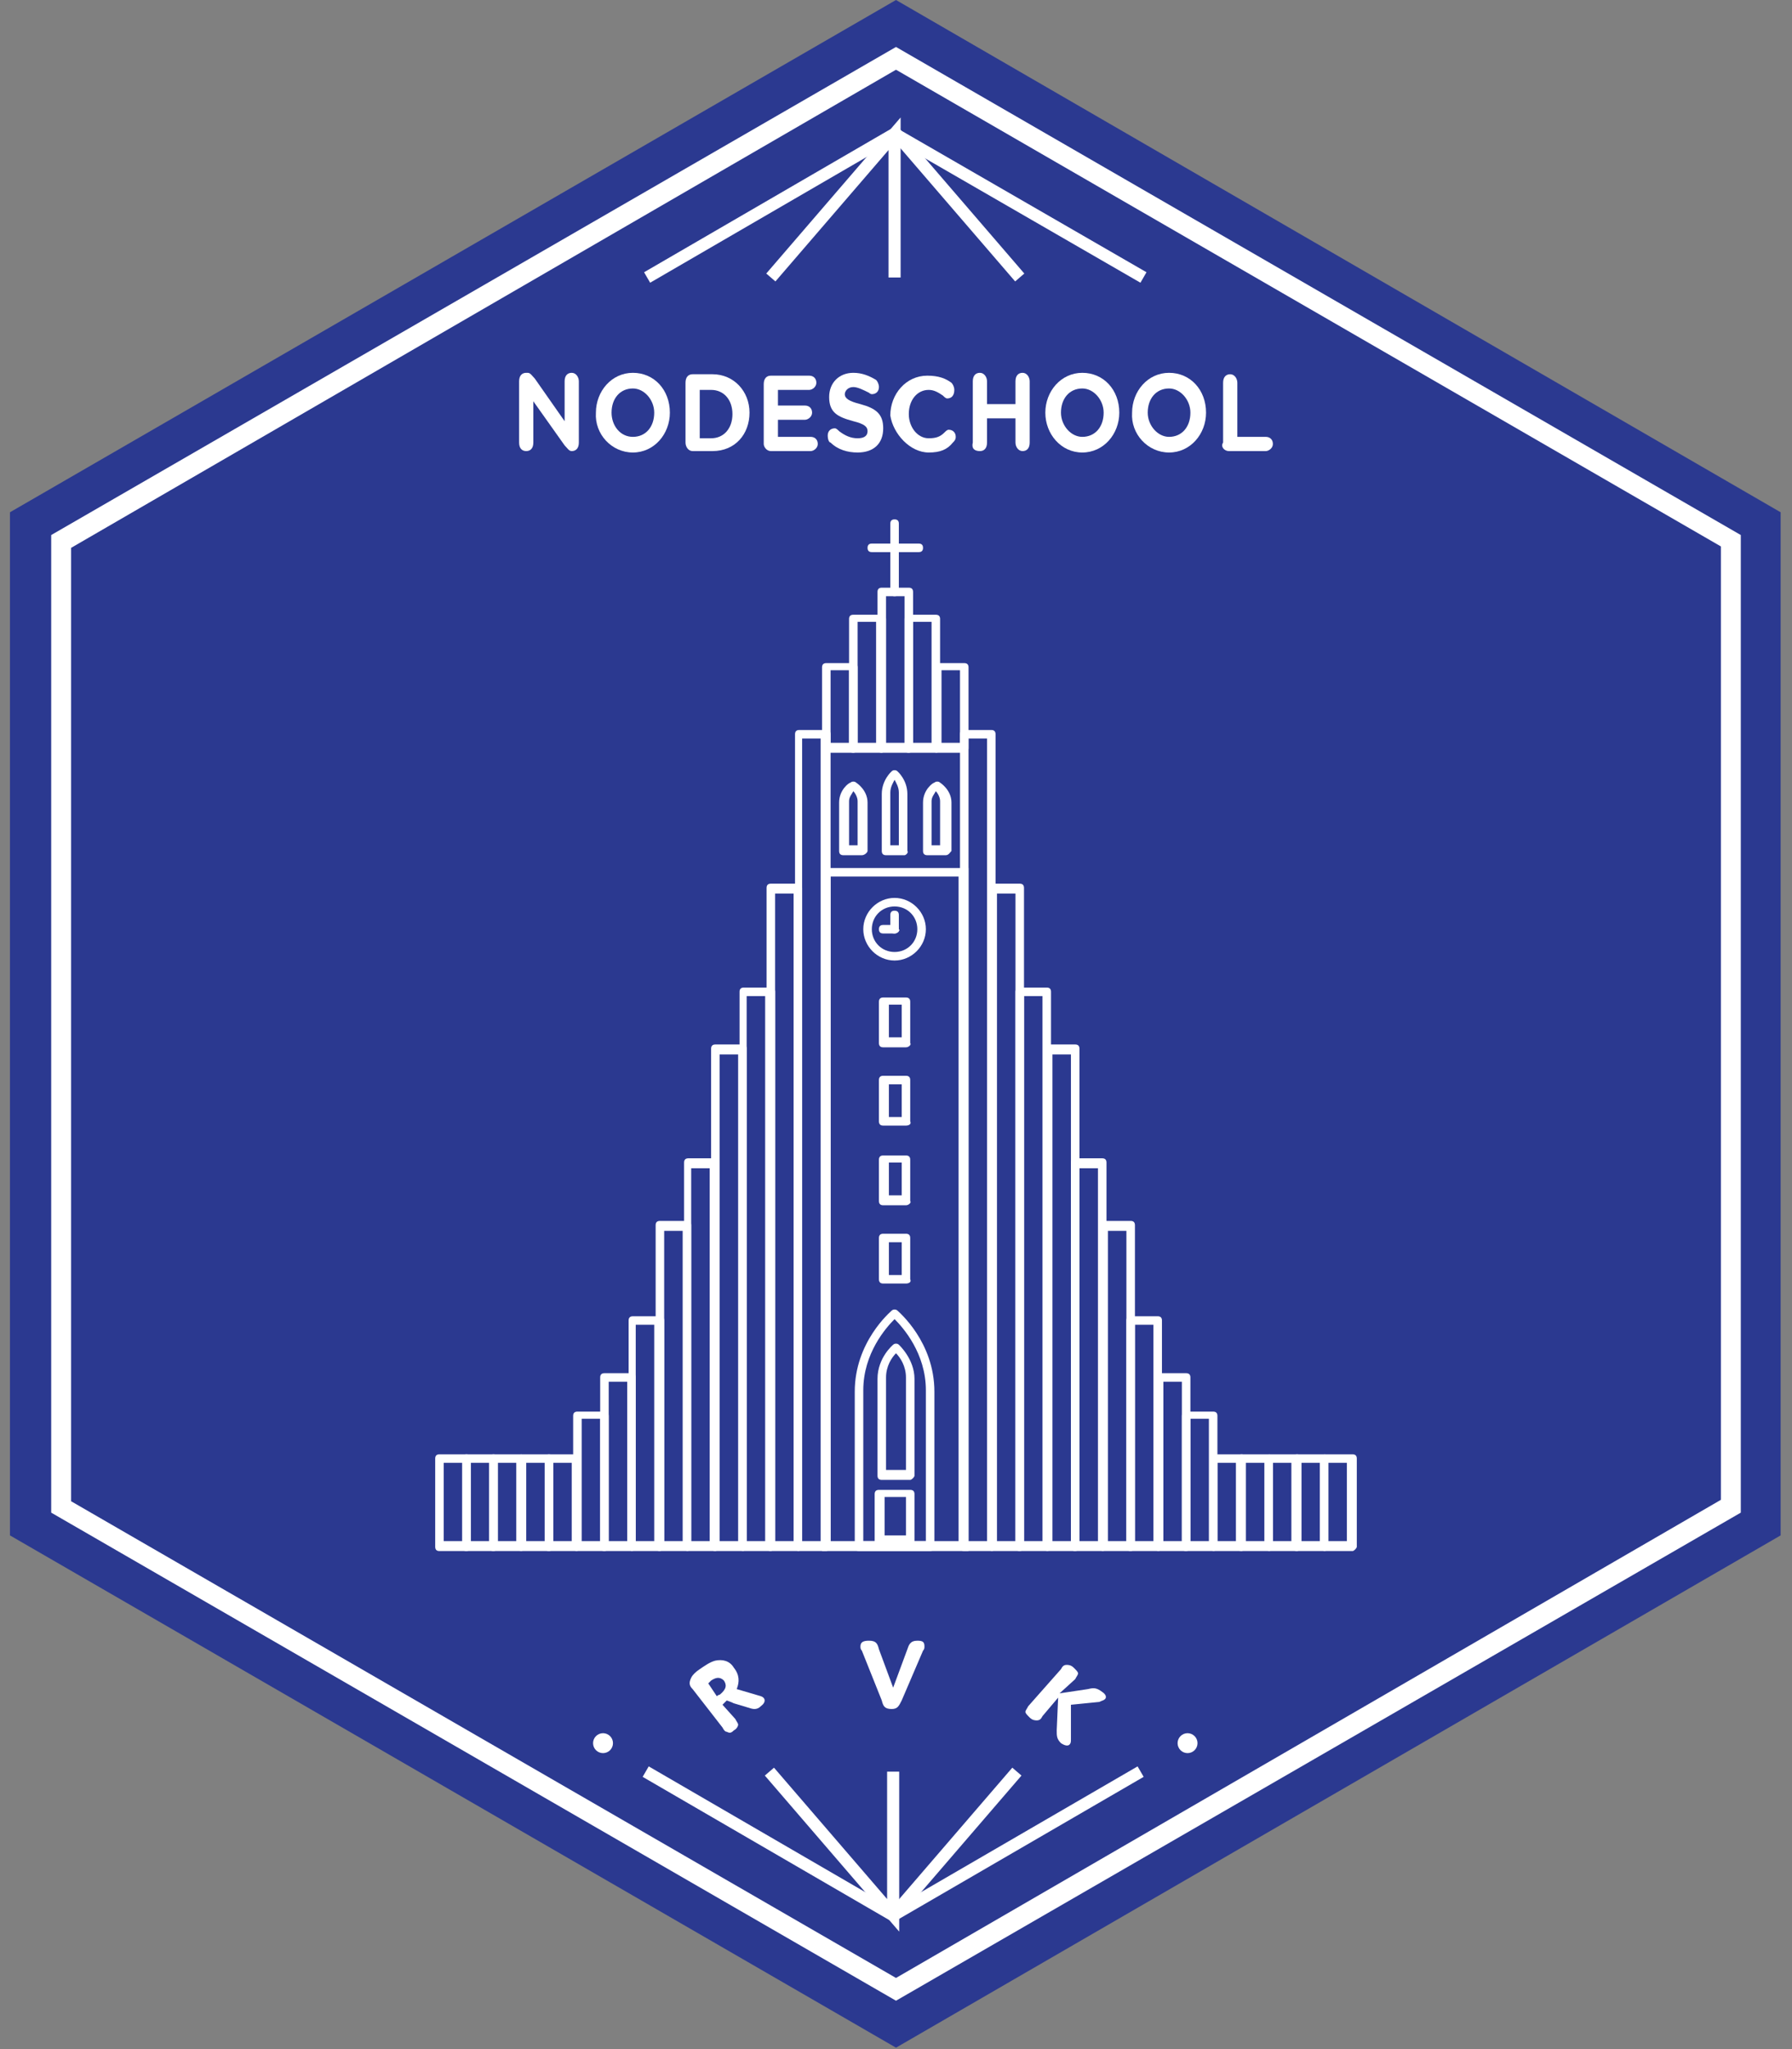 <?xml version="1.0" encoding="UTF-8" standalone="no"?>
<svg width="126px" height="144px" viewBox="0 0 126 144" version="1.1" xmlns="http://www.w3.org/2000/svg" xmlns:xlink="http://www.w3.org/1999/xlink">
    <rect x="0" y="0" width="126" height="144" fill="#808080" stroke="none"/>
    <g id="Page-1" stroke="none" stroke-width="1" fill="none" fill-rule="evenodd">
        <g id="nodeschool-rvk">
            <g id="Layer_1">
                <path d="M0.7,36 L63,0 L125.2,36 L125.2,107.9 L63,143.9 L0.7,107.9 L0.7,36 Z" id="Shape" fill="#2B3990"></path>
                <g id="Group" transform="translate(3, 3)">
                    <path d="M1.3,102.9 L1.3,35 L60,1.1 L118.6,35 L118.6,102.9 L60,136.8 L1.3,102.9 Z" id="Shape" fill="#2B3990"></path>
                    <path d="M60,1.9 L118,35.4 L118,102.4 L60,136 L2,102.5 L2,35.5 L60,1.9 L60,1.9 Z M60,0.3 L0.6,34.6 L0.6,103.3 L60,137.6 L119.4,103.3 L119.4,34.6 L60,0.3 L60,0.3 L60,0.3 Z" id="Shape" fill="#FFFFFF"></path>
                </g>
            </g>
            <g id="Halgrimskirkya_-_illustration" transform="translate(30, 36)" fill="#FFFFFF">
                <g id="Group">
                    <path d="M38.1,73 L27.8,73 L27.8,25 L38.1,25 L38.1,73 L38.1,73 Z M28.4,72.3 L37.4,72.3 L37.4,25.6 L28.4,25.6 L28.4,72.3 L28.4,72.3 Z" id="Shape"></path>
                    <path d="M28.1,73 L26.2,73 C26,73 25.9,72.9 25.9,72.7 L25.9,15.6 C25.9,15.4 26,15.3 26.2,15.3 L28.1,15.3 C28.3,15.3 28.4,15.4 28.4,15.6 L28.4,72.7 C28.4,72.8 28.2,73 28.1,73 L28.1,73 Z M26.4,72.3 L27.7,72.3 L27.7,15.9 L26.4,15.9 L26.4,72.3 L26.4,72.3 Z" id="Shape"></path>
                    <path d="M26.1,73 L24.2,73 C24,73 23.9,72.9 23.9,72.7 L23.9,26.4 C23.9,26.2 24,26.1 24.2,26.1 L26.1,26.1 C26.3,26.1 26.4,26.2 26.4,26.4 L26.4,72.6 C26.4,72.8 26.3,73 26.1,73 L26.1,73 Z M24.5,72.3 L25.8,72.3 L25.8,26.8 L24.5,26.8 L24.5,72.3 L24.5,72.3 Z" id="Shape"></path>
                    <path d="M24.2,73 L22.3,73 C22.1,73 22,72.9 22,72.7 L22,33.7 C22,33.5 22.1,33.4 22.3,33.4 L24.2,33.4 C24.4,33.4 24.5,33.5 24.5,33.7 L24.5,72.7 C24.5,72.8 24.3,73 24.2,73 L24.2,73 Z M22.5,72.3 L23.8,72.3 L23.8,34 L22.5,34 L22.5,72.3 L22.5,72.3 Z" id="Shape"></path>
                    <path d="M22.2,73 L20.3,73 C20.1,73 20,72.9 20,72.7 L20,37.7 C20,37.5 20.1,37.4 20.3,37.4 L22.2,37.4 C22.4,37.4 22.5,37.5 22.5,37.7 L22.5,72.6 C22.5,72.8 22.4,73 22.2,73 L22.2,73 Z M20.6,72.3 L21.9,72.3 L21.9,38.1 L20.6,38.1 L20.6,72.3 L20.6,72.3 Z" id="Shape"></path>
                    <path d="M20.3,73 L18.4,73 C18.2,73 18.1,72.9 18.1,72.7 L18.1,45.7 C18.1,45.5 18.2,45.4 18.4,45.4 L20.3,45.4 C20.5,45.4 20.6,45.5 20.6,45.7 L20.6,72.6 C20.6,72.8 20.4,73 20.3,73 L20.3,73 Z M18.6,72.3 L19.9,72.3 L19.9,46.1 L18.6,46.1 L18.6,72.3 L18.6,72.3 Z" id="Shape"></path>
                    <path d="M18.3,73 L16.4,73 C16.2,73 16.1,72.9 16.1,72.7 L16.1,50.1 C16.1,49.9 16.2,49.8 16.4,49.8 L18.3,49.8 C18.5,49.8 18.6,49.9 18.6,50.1 L18.6,72.6 C18.6,72.8 18.5,73 18.3,73 L18.3,73 Z M16.7,72.3 L18,72.3 L18,50.5 L16.7,50.5 L16.7,72.3 L16.7,72.3 Z" id="Shape"></path>
                    <path d="M16.4,73 L14.5,73 C14.3,73 14.2,72.9 14.2,72.7 L14.2,56.8 C14.2,56.6 14.3,56.5 14.5,56.5 L16.4,56.5 C16.6,56.5 16.7,56.6 16.7,56.8 L16.7,72.7 C16.7,72.8 16.5,73 16.4,73 L16.4,73 Z M14.7,72.3 L16,72.3 L16,57.1 L14.7,57.1 L14.7,72.3 L14.7,72.3 Z" id="Shape"></path>
                    <path d="M14.4,73 L12.5,73 C12.3,73 12.2,72.9 12.2,72.7 L12.2,60.8 C12.2,60.6 12.3,60.5 12.5,60.5 L14.4,60.5 C14.6,60.5 14.7,60.6 14.7,60.8 L14.7,72.7 C14.7,72.8 14.6,73 14.4,73 L14.4,73 Z M12.8,72.3 L14.1,72.3 L14.1,61.1 L12.8,61.1 L12.8,72.3 L12.8,72.3 Z" id="Shape"></path>
                    <path d="M12.5,73 L10.6,73 C10.4,73 10.3,72.9 10.3,72.7 L10.3,63.5 C10.3,63.3 10.4,63.2 10.6,63.2 L12.5,63.2 C12.7,63.2 12.8,63.3 12.8,63.5 L12.8,72.7 C12.8,72.8 12.7,73 12.5,73 L12.5,73 Z M10.9,72.3 L12.2,72.3 L12.2,63.7 L10.9,63.7 L10.9,72.3 L10.9,72.3 Z" id="Shape"></path>
                    <path d="M10.5,73 L8.6,73 C8.4,73 8.3,72.9 8.3,72.7 L8.3,66.5 C8.3,66.3 8.4,66.2 8.6,66.2 L10.5,66.2 C10.7,66.2 10.8,66.3 10.8,66.5 L10.8,72.7 C10.9,72.8 10.7,73 10.5,73 L10.5,73 Z M8.9,72.3 L10.2,72.3 L10.2,66.8 L8.9,66.8 L8.9,72.3 L8.9,72.3 Z" id="Shape"></path>
                    <path d="M8.6,73 L6.7,73 C6.5,73 6.4,72.9 6.4,72.7 L6.4,66.5 C6.4,66.3 6.5,66.2 6.7,66.2 L8.6,66.2 C8.8,66.2 8.9,66.3 8.9,66.5 L8.9,72.7 C8.9,72.8 8.8,73 8.6,73 L8.6,73 Z M7,72.3 L8.3,72.3 L8.3,66.8 L7,66.8 L7,72.3 L7,72.3 Z" id="Shape"></path>
                    <path d="M6.6,73 L4.7,73 C4.5,73 4.4,72.9 4.4,72.7 L4.4,66.5 C4.4,66.3 4.5,66.2 4.7,66.2 L6.6,66.2 C6.8,66.2 6.9,66.3 6.9,66.5 L6.9,72.7 C7,72.8 6.8,73 6.6,73 L6.6,73 Z M5,72.3 L6.3,72.3 L6.3,66.8 L5,66.8 L5,72.3 L5,72.3 Z" id="Shape"></path>
                    <path d="M4.7,73 L2.8,73 C2.6,73 2.5,72.9 2.5,72.7 L2.5,66.5 C2.5,66.3 2.6,66.2 2.8,66.2 L4.7,66.2 C4.9,66.2 5,66.3 5,66.5 L5,72.7 C5,72.8 4.9,73 4.7,73 L4.7,73 Z M3.1,72.3 L4.4,72.3 L4.4,66.8 L3.1,66.8 L3.1,72.3 L3.1,72.3 Z" id="Shape"></path>
                    <path d="M2.8,73 L0.9,73 C0.7,73 0.6,72.9 0.6,72.7 L0.6,66.5 C0.6,66.3 0.7,66.2 0.9,66.2 L2.8,66.2 C3,66.2 3.1,66.3 3.1,66.5 L3.1,72.7 C3.1,72.8 3,73 2.8,73 L2.8,73 Z M1.2,72.3 L2.5,72.3 L2.5,66.8 L1.2,66.8 L1.2,72.3 L1.2,72.3 Z" id="Shape"></path>
                    <path d="M39.7,73 L37.8,73 C37.6,73 37.5,72.9 37.5,72.7 L37.5,15.6 C37.5,15.4 37.6,15.3 37.8,15.3 L39.7,15.3 C39.9,15.3 40,15.4 40,15.6 L40,72.7 C40.1,72.8 39.9,73 39.7,73 L39.7,73 Z M38.1,72.3 L39.4,72.3 L39.4,15.9 L38.1,15.9 L38.1,72.3 L38.1,72.3 Z" id="Shape"></path>
                    <path d="M37.8,16.9 L35.9,16.9 C35.7,16.9 35.6,16.8 35.6,16.6 L35.6,10.9 C35.6,10.7 35.7,10.6 35.9,10.6 L37.8,10.6 C38,10.6 38.1,10.7 38.1,10.9 L38.1,16.6 C38.1,16.7 38,16.9 37.8,16.9 L37.8,16.9 Z M36.2,16.2 L37.5,16.2 L37.5,11.1 L36.2,11.1 L36.2,16.2 L36.2,16.2 Z" id="Shape"></path>
                    <path d="M35.8,16.9 L33.9,16.9 C33.7,16.9 33.6,16.8 33.6,16.6 L33.6,7.5 C33.6,7.3 33.7,7.2 33.9,7.2 L35.8,7.2 C36,7.2 36.1,7.3 36.1,7.5 L36.1,16.6 C36.2,16.7 36,16.9 35.8,16.9 L35.8,16.9 Z M34.2,16.2 L35.5,16.2 L35.5,7.7 L34.2,7.7 L34.2,16.2 L34.2,16.2 Z" id="Shape"></path>
                    <path d="M33.9,16.9 L32,16.9 C31.8,16.9 31.7,16.8 31.7,16.6 L31.7,5.6 C31.7,5.4 31.8,5.3 32,5.3 L33.9,5.3 C34.1,5.3 34.2,5.4 34.2,5.6 L34.2,16.5 C34.2,16.7 34.1,16.9 33.9,16.9 L33.9,16.9 Z M32.3,16.2 L33.6,16.2 L33.6,5.9 L32.3,5.9 L32.3,16.2 L32.3,16.2 Z" id="Shape"></path>
                    <path d="M32,16.9 L30,16.9 C29.8,16.9 29.7,16.8 29.7,16.6 L29.7,7.5 C29.7,7.3 29.8,7.2 30,7.2 L32,7.2 C32.2,7.2 32.3,7.3 32.3,7.5 L32.3,16.6 C32.3,16.7 32.1,16.9 32,16.9 L32,16.9 Z M30.3,16.2 L31.6,16.2 L31.6,7.7 L30.3,7.7 L30.3,16.2 L30.3,16.2 Z" id="Shape"></path>
                    <path d="M30,16.9 L28.1,16.9 C27.9,16.9 27.8,16.8 27.8,16.6 L27.8,10.9 C27.8,10.7 27.9,10.6 28.1,10.6 L30,10.6 C30.2,10.6 30.3,10.7 30.3,10.9 L30.3,16.6 C30.3,16.7 30.2,16.9 30,16.9 L30,16.9 Z M28.4,16.2 L29.7,16.2 L29.7,11.1 L28.4,11.1 L28.4,16.2 L28.4,16.2 Z" id="Shape"></path>
                    <path d="M41.7,73 L39.8,73 C39.6,73 39.5,72.9 39.5,72.7 L39.5,26.4 C39.5,26.2 39.6,26.1 39.8,26.1 L41.7,26.1 C41.9,26.1 42,26.2 42,26.4 L42,72.6 C42,72.8 41.9,73 41.7,73 L41.7,73 Z M40.1,72.3 L41.4,72.3 L41.4,26.8 L40.1,26.8 L40.1,72.3 L40.1,72.3 Z" id="Shape"></path>
                    <path d="M43.6,73 L41.7,73 C41.5,73 41.4,72.9 41.4,72.7 L41.4,33.7 C41.4,33.5 41.5,33.4 41.7,33.4 L43.6,33.4 C43.8,33.4 43.9,33.5 43.9,33.7 L43.9,72.7 C44,72.8 43.8,73 43.6,73 L43.6,73 Z M42,72.3 L43.3,72.3 L43.3,34 L42,34 L42,72.3 L42,72.3 Z" id="Shape"></path>
                    <path d="M45.6,73 L43.7,73 C43.5,73 43.4,72.9 43.4,72.7 L43.4,37.7 C43.4,37.5 43.5,37.4 43.7,37.4 L45.6,37.4 C45.8,37.4 45.9,37.5 45.9,37.7 L45.9,72.6 C45.9,72.8 45.8,73 45.6,73 L45.6,73 Z M44,72.3 L45.3,72.3 L45.3,38.1 L44,38.1 L44,72.3 L44,72.3 Z" id="Shape"></path>
                    <path d="M47.5,73 L45.6,73 C45.4,73 45.3,72.9 45.3,72.7 L45.3,45.7 C45.3,45.5 45.4,45.4 45.6,45.4 L47.5,45.4 C47.7,45.4 47.8,45.5 47.8,45.7 L47.8,72.6 C47.9,72.8 47.7,73 47.5,73 L47.5,73 Z M45.9,72.3 L47.2,72.3 L47.2,46.1 L45.9,46.1 L45.9,72.3 L45.9,72.3 Z" id="Shape"></path>
                    <path d="M49.5,73 L47.6,73 C47.4,73 47.3,72.9 47.3,72.7 L47.3,50.1 C47.3,49.9 47.4,49.8 47.6,49.8 L49.5,49.8 C49.7,49.8 49.8,49.9 49.8,50.1 L49.8,72.6 C49.8,72.8 49.7,73 49.5,73 L49.5,73 Z M47.9,72.3 L49.2,72.3 L49.2,50.5 L47.9,50.5 L47.9,72.3 L47.9,72.3 Z" id="Shape"></path>
                    <path d="M51.4,73 L49.5,73 C49.3,73 49.2,72.9 49.2,72.7 L49.2,56.8 C49.2,56.6 49.3,56.5 49.5,56.5 L51.4,56.5 C51.6,56.5 51.7,56.6 51.7,56.8 L51.7,72.7 C51.8,72.8 51.6,73 51.4,73 L51.4,73 Z M49.8,72.3 L51.1,72.3 L51.1,57.1 L49.8,57.1 L49.8,72.3 L49.8,72.3 Z" id="Shape"></path>
                    <path d="M53.4,73 L51.5,73 C51.3,73 51.2,72.9 51.2,72.7 L51.2,60.8 C51.2,60.6 51.3,60.5 51.5,60.5 L53.4,60.5 C53.6,60.5 53.7,60.6 53.7,60.8 L53.7,72.7 C53.7,72.8 53.6,73 53.4,73 L53.4,73 Z M51.8,72.3 L53.1,72.3 L53.1,61.1 L51.8,61.1 L51.8,72.3 L51.8,72.3 Z" id="Shape"></path>
                    <path d="M55.3,73 L53.4,73 C53.2,73 53.1,72.9 53.1,72.7 L53.1,63.5 C53.1,63.3 53.2,63.2 53.4,63.2 L55.3,63.2 C55.5,63.2 55.6,63.3 55.6,63.5 L55.6,72.7 C55.6,72.8 55.5,73 55.3,73 L55.3,73 Z M53.7,72.3 L55,72.3 L55,63.7 L53.7,63.7 L53.7,72.3 L53.7,72.3 Z" id="Shape"></path>
                    <path d="M57.3,73 L55.4,73 C55.2,73 55.1,72.9 55.1,72.7 L55.1,66.5 C55.1,66.3 55.2,66.2 55.4,66.2 L57.3,66.2 C57.5,66.2 57.6,66.3 57.6,66.5 L57.6,72.7 C57.6,72.8 57.4,73 57.3,73 L57.3,73 Z M55.6,72.3 L56.9,72.3 L56.9,66.8 L55.6,66.8 L55.6,72.3 L55.6,72.3 Z" id="Shape"></path>
                    <path d="M59.2,73 L57.3,73 C57.1,73 57,72.9 57,72.7 L57,66.5 C57,66.3 57.1,66.2 57.3,66.2 L59.2,66.2 C59.4,66.2 59.5,66.3 59.5,66.5 L59.5,72.7 C59.5,72.8 59.4,73 59.2,73 L59.2,73 Z M57.6,72.3 L58.9,72.3 L58.9,66.8 L57.6,66.8 L57.6,72.3 L57.6,72.3 Z" id="Shape"></path>
                    <path d="M61.2,73 L59.3,73 C59.1,73 59,72.9 59,72.7 L59,66.5 C59,66.3 59.1,66.2 59.3,66.2 L61.2,66.2 C61.4,66.2 61.5,66.3 61.5,66.5 L61.5,72.7 C61.5,72.8 61.3,73 61.2,73 L61.2,73 Z M59.5,72.3 L60.8,72.3 L60.8,66.8 L59.5,66.8 L59.5,72.3 L59.5,72.3 Z" id="Shape"></path>
                    <path d="M63.1,73 L61.2,73 C61,73 60.9,72.9 60.9,72.7 L60.9,66.5 C60.9,66.3 61,66.2 61.2,66.2 L63.1,66.2 C63.3,66.2 63.4,66.3 63.4,66.5 L63.4,72.7 C63.4,72.8 63.3,73 63.1,73 L63.1,73 Z M61.5,72.3 L62.8,72.3 L62.8,66.8 L61.5,66.8 L61.5,72.3 L61.5,72.3 Z" id="Shape"></path>
                    <path d="M65.1,73 L63.2,73 C63,73 62.9,72.9 62.9,72.7 L62.9,66.5 C62.9,66.3 63,66.2 63.2,66.2 L65.1,66.2 C65.3,66.2 65.4,66.3 65.4,66.5 L65.4,72.7 C65.4,72.8 65.2,73 65.1,73 L65.1,73 Z M63.4,72.3 L64.7,72.3 L64.7,66.8 L63.4,66.8 L63.4,72.3 L63.4,72.3 Z" id="Shape"></path>
                    <path d="M36.5,24.1 L35.2,24.1 C35,24.1 34.9,24 34.9,23.8 L34.9,20.4 C34.9,19.5 35.6,19 35.7,19 C35.8,18.9 36,18.9 36.1,19 C36.1,19 36.9,19.5 36.9,20.4 L36.9,23.8 C36.8,23.9 36.7,24.1 36.5,24.1 L36.5,24.1 Z M35.5,23.4 L36.1,23.4 L36.1,20.3 C36.1,20 35.9,19.7 35.8,19.6 C35.7,19.8 35.5,20 35.5,20.3 L35.5,23.4 L35.5,23.4 Z" id="Shape"></path>
                    <path d="M30.6,24.1 L29.3,24.1 C29.1,24.1 29,24 29,23.8 L29,20.4 C29,19.5 29.7,19 29.8,19 C29.9,18.9 30.1,18.9 30.2,19 C30.2,19 31,19.5 31,20.4 L31,23.8 C31,23.9 30.8,24.1 30.6,24.1 L30.6,24.1 Z M29.7,23.4 L30.3,23.4 L30.3,20.3 C30.3,20 30.1,19.7 30,19.6 C29.9,19.8 29.7,20 29.7,20.3 L29.7,23.4 L29.7,23.4 Z" id="Shape"></path>
                    <path d="M33.6,24.1 L32.3,24.1 C32.1,24.1 32,24 32,23.8 L32,19.8 C32,18.8 32.7,18.2 32.7,18.2 C32.8,18.1 33,18.1 33.1,18.2 C33.1,18.2 33.8,18.8 33.8,19.8 L33.8,23.8 C33.9,23.9 33.7,24.1 33.6,24.1 L33.6,24.1 Z M32.6,23.4 L33.2,23.4 L33.2,19.7 C33.2,19.3 33,19 32.9,18.8 C32.8,19 32.6,19.3 32.6,19.7 L32.6,23.4 L32.6,23.4 Z" id="Shape"></path>
                    <path d="M34,68 L32,68 C31.8,68 31.7,67.9 31.7,67.7 L31.7,60.9 C31.7,59.4 32.8,58.5 32.8,58.5 C32.9,58.4 33.1,58.4 33.2,58.5 C33.2,58.5 34.3,59.5 34.3,60.9 L34.3,67.7 C34.3,67.8 34.1,68 34,68 L34,68 Z M32.3,67.3 L33.7,67.3 L33.7,60.8 C33.7,60 33.3,59.4 33,59.1 C32.7,59.4 32.3,60 32.3,60.8 L32.3,67.3 L32.3,67.3 Z" id="Shape"></path>
                    <path d="M35.4,73 L30.4,73 C30.2,73 30.1,72.9 30.1,72.7 L30.1,61.8 C30.1,58.3 32.6,56.2 32.7,56.1 C32.8,56 33,56 33.1,56.1 C33.2,56.2 35.7,58.3 35.7,61.8 L35.7,72.7 C35.8,72.8 35.6,73 35.4,73 L35.4,73 Z M30.8,72.3 L35.1,72.3 L35.1,61.7 C35.1,59.1 33.5,57.3 32.9,56.7 C32.3,57.3 30.7,59.1 30.7,61.7 L30.7,72.3 L30.8,72.3 Z" id="Shape"></path>
                    <path d="M34,72.6 L31.8,72.6 C31.6,72.6 31.5,72.5 31.5,72.3 L31.5,69 C31.5,68.8 31.6,68.7 31.8,68.7 L34,68.7 C34.2,68.7 34.3,68.8 34.3,69 L34.3,72.3 C34.4,72.4 34.2,72.6 34,72.6 L34,72.6 Z M32.2,71.9 L33.7,71.9 L33.7,69.2 L32.2,69.2 L32.2,71.9 L32.2,71.9 Z" id="Shape"></path>
                    <path d="M33.7,54.2 L32.1,54.2 C31.9,54.2 31.8,54.1 31.8,53.9 L31.8,51 C31.8,50.8 31.9,50.7 32.1,50.7 L33.7,50.7 C33.9,50.7 34,50.8 34,51 L34,53.9 C34.1,54.1 33.9,54.2 33.7,54.2 L33.7,54.2 Z M32.5,53.6 L33.4,53.6 L33.4,51.3 L32.5,51.3 L32.5,53.6 L32.5,53.6 Z" id="Shape"></path>
                    <path d="M33.7,43.1 L32.1,43.1 C31.9,43.1 31.8,43 31.8,42.8 L31.8,39.9 C31.8,39.7 31.9,39.6 32.1,39.6 L33.7,39.6 C33.9,39.6 34,39.7 34,39.9 L34,42.8 C34.1,43 33.9,43.1 33.7,43.1 L33.7,43.1 Z M32.5,42.5 L33.4,42.5 L33.4,40.2 L32.5,40.2 L32.5,42.5 L32.5,42.5 Z" id="Shape"></path>
                    <path d="M33.7,48.7 L32.1,48.7 C31.9,48.7 31.8,48.6 31.8,48.4 L31.8,45.5 C31.8,45.3 31.9,45.2 32.1,45.2 L33.7,45.2 C33.9,45.2 34,45.3 34,45.5 L34,48.4 C34.1,48.5 33.9,48.7 33.7,48.7 L33.7,48.7 Z M32.5,48 L33.4,48 L33.4,45.7 L32.5,45.7 L32.5,48 L32.5,48 Z" id="Shape"></path>
                    <path d="M33.7,37.6 L32.1,37.6 C31.9,37.6 31.8,37.5 31.8,37.3 L31.8,34.4 C31.8,34.2 31.9,34.1 32.1,34.1 L33.7,34.1 C33.9,34.1 34,34.2 34,34.4 L34,37.3 C34.1,37.4 33.9,37.6 33.7,37.6 L33.7,37.6 Z M32.5,36.9 L33.4,36.9 L33.4,34.6 L32.5,34.6 L32.5,36.9 L32.5,36.9 Z" id="Shape"></path>
                    <path d="M32.9,31.5 C31.7,31.5 30.7,30.5 30.7,29.3 C30.7,28.1 31.7,27.1 32.9,27.1 C34.1,27.1 35.1,28.1 35.1,29.3 C35.1,30.5 34.1,31.5 32.9,31.5 L32.9,31.5 Z M32.9,27.7 C32,27.7 31.3,28.4 31.3,29.3 C31.3,30.2 32,30.9 32.9,30.9 C33.8,30.9 34.5,30.2 34.5,29.3 C34.5,28.4 33.8,27.7 32.9,27.7 L32.9,27.7 Z" id="Shape"></path>
                    <path d="M32.9,29.6 C32.7,29.6 32.6,29.5 32.6,29.3 L32.6,28.3 C32.6,28.1 32.7,28 32.9,28 C33.1,28 33.2,28.1 33.2,28.3 L33.2,29.3 C33.3,29.4 33.1,29.6 32.9,29.6 L32.9,29.6 Z" id="Shape"></path>
                    <path d="M32.9,5.9 C32.7,5.9 32.6,5.8 32.6,5.6 L32.6,0.8 C32.6,0.6 32.7,0.5 32.9,0.5 C33.1,0.5 33.2,0.6 33.2,0.8 L33.2,5.6 C33.2,5.8 33.1,5.9 32.9,5.9 L32.9,5.9 Z" id="Shape"></path>
                    <path d="M34.6,2.8 L31.3,2.8 C31.1,2.8 31,2.7 31,2.5 C31,2.3 31.1,2.2 31.3,2.2 L34.6,2.2 C34.8,2.2 34.9,2.3 34.9,2.5 C34.9,2.7 34.8,2.8 34.6,2.8 L34.6,2.8 Z" id="Shape"></path>
                    <path d="M32.9,29.6 L32.1,29.6 C31.9,29.6 31.8,29.5 31.8,29.3 C31.8,29.1 31.9,29 32.1,29 L32.9,29 C33.1,29 33.2,29.1 33.2,29.3 C33.3,29.4 33.1,29.6 32.9,29.6 L32.9,29.6 Z" id="Shape"></path>
                </g>
            </g>
            <g id="Nodeschool_-_logo" transform="translate(36, 9)">
                <g id="Group" transform="translate(9, 0)" stroke="#FFFFFF" stroke-width="0.85">
                    <path d="M35.4,10.5 L17.9,0.4 L0.5,10.5" id="Shape"></path>
                    <path d="M9.2,10.5 L17.9,0.4 L17.9,10.5" id="Shape"></path>
                    <path d="M26.7,10.5 L18,0.4" id="Shape"></path>
                </g>
                <g id="Group" transform="translate(5, 106)">
                    <g transform="translate(4, 9)" id="Shape" stroke="#FFFFFF" stroke-width="0.85">
                        <path d="M35.2,0.5 L17.8,10.6 L0.4,0.5"></path>
                        <path d="M9.1,0.5 L17.8,10.6 L17.8,0.5"></path>
                        <path d="M26.5,0.5 L17.8,10.6"></path>
                    </g>
                    <path d="M10.7,5.8 C10.8,6 10.9,6.1 10.9,6.2 C10.9,6.3 10.8,6.5 10.6,6.6 C10.4,6.8 10.3,6.8 10.1,6.7 C10,6.7 9.9,6.6 9.8,6.4 L7.7,3.7 C7.5,3.5 7.4,3.3 7.6,2.9 C7.7,2.7 7.9,2.5 8.2,2.3 C8.5,2.1 8.9,1.8 9.3,1.7 C9.8,1.6 10.3,1.7 10.6,2.2 C11,2.7 11,3.2 10.8,3.7 L12.5,4.2 C12.8,4.3 12.9,4.6 12.5,4.9 C12.2,5.2 11.9,5.1 11.6,5 L10.6,4.7 C10.4,4.6 10.1,4.5 10.1,4.5 L9.8,4.8 L10.7,5.8 L10.7,5.8 Z M9.4,4.2 C9.4,4.2 9.5,4.1 9.6,4.1 C10.1,3.7 10.1,3.4 9.9,3.1 C9.6,2.8 9.3,2.9 9,3.1 L8.8,3.3 L9.4,4.2 L9.4,4.2 Z" id="Shape" fill="#FFFFFF"></path>
                    <path d="M22.8,0.9 C22.9,0.6 23,0.3 23.5,0.3 C23.9,0.3 24,0.4 24,0.7 C24,0.8 24,0.9 23.9,1 L22.4,4.5 C22.2,4.9 22.1,5.1 21.7,5.1 C21.2,5.1 21.1,4.9 21,4.5 L19.6,1 C19.5,0.9 19.5,0.8 19.5,0.7 C19.5,0.4 19.7,0.3 20.1,0.3 C20.6,0.3 20.7,0.5 20.8,0.9 L21.8,3.6 L22.8,0.9 L22.8,0.9 Z" id="Shape" fill="#FFFFFF"></path>
                    <path d="M33.5,4 L35.5,3.7 C35.9,3.6 36.1,3.6 36.5,3.9 C36.8,4.1 36.8,4.3 36.7,4.4 C36.6,4.5 36.5,4.5 36.3,4.6 L34.3,4.8 L34.3,7.2 C34.3,7.4 34.3,7.5 34.2,7.6 C34.1,7.7 33.9,7.7 33.6,7.5 C33.3,7.2 33.3,7 33.3,6.6 L33.4,4.3 L32.3,5.6 C32.2,5.8 32.1,5.9 31.9,5.9 C31.8,5.9 31.6,5.9 31.4,5.7 C31.2,5.5 31.1,5.4 31.1,5.3 C31.1,5.2 31.2,5.1 31.3,4.9 L33.6,2.3 C33.7,2.1 33.8,2 34,2 C34.1,2 34.3,2 34.5,2.2 C34.7,2.4 34.8,2.5 34.8,2.6 C34.8,2.7 34.7,2.8 34.6,3 L33.5,4 L33.5,4 Z" id="Shape" fill="#FFFFFF"></path>
                    <circle id="Oval" fill="#FFFFFF" cx="1.4" cy="7.5" r="0.7"></circle>
                    <circle id="Oval" fill="#FFFFFF" cx="42.5" cy="7.5" r="0.7"></circle>
                </g>
                <g id="Group" transform="translate(0, 17)" fill="#FFFFFF">
                    <path d="M1,5.7 C1.3,5.7 1.5,5.5 1.5,5.1 L1.5,2.2 L3.7,5.3 C3.9,5.5 4,5.7 4.2,5.7 L4.2,5.7 C4.5,5.7 4.7,5.5 4.7,5.1 L4.7,0.8 C4.7,0.5 4.5,0.2 4.2,0.2 C3.9,0.2 3.7,0.4 3.7,0.8 L3.7,3.6 L1.6,0.6 C1.4,0.4 1.3,0.2 1.1,0.2 L1,0.2 C0.7,0.2 0.5,0.4 0.5,0.8 L0.5,5.1 C0.5,5.5 0.7,5.7 1,5.7 L1,5.7 L1,5.7 Z" id="Shape"></path>
                    <path d="M8.5,5.8 C10,5.8 11.1,4.5 11.1,3 L11.1,3 C11.1,1.4 10,0.2 8.5,0.2 C7,0.2 5.9,1.5 5.9,3 L5.9,3 C5.8,4.5 7,5.8 8.5,5.8 L8.5,5.8 L8.5,5.8 Z M7,3 C7,2 7.6,1.3 8.5,1.3 C9.3,1.3 10,2.1 10,3 L10,3 C10,4 9.4,4.7 8.5,4.7 C7.6,4.7 7,3.9 7,3 L7,3 L7,3 L7,3 Z" id="Shape"></path>
                    <path d="M12.7,5.7 L14.1,5.7 C15.7,5.7 16.7,4.5 16.7,3 L16.7,3 C16.7,1.5 15.6,0.3 14.1,0.3 L12.7,0.3 C12.4,0.3 12.2,0.5 12.2,0.9 L12.2,5.1 C12.2,5.4 12.4,5.7 12.7,5.7 L12.7,5.7 L12.7,5.7 Z M13.2,1.4 L14,1.4 C14.9,1.4 15.5,2.1 15.5,3.1 L15.5,3.1 C15.5,4.1 14.9,4.8 14,4.8 L13.2,4.8 L13.2,1.4 L13.2,1.4 L13.2,1.4 Z" id="Shape"></path>
                    <path d="M18.2,5.7 L21,5.7 C21.2,5.7 21.5,5.5 21.5,5.2 C21.5,4.9 21.3,4.7 21,4.7 L18.7,4.7 L18.7,3.5 L20.6,3.5 C20.8,3.5 21.1,3.3 21.1,3 C21.1,2.7 20.9,2.5 20.6,2.5 L18.7,2.5 L18.7,1.4 L20.9,1.4 C21.1,1.4 21.4,1.2 21.4,0.9 C21.4,0.6 21.2,0.4 20.9,0.4 L18.2,0.4 C17.9,0.4 17.7,0.6 17.7,1 L17.7,5.2 C17.7,5.4 17.9,5.7 18.2,5.7 L18.2,5.7 L18.2,5.7 Z" id="Shape"></path>
                    <path d="M22.4,5.1 C22.9,5.6 23.6,5.8 24.3,5.8 C25.4,5.8 26.1,5.2 26.1,4.1 L26.1,4.1 C26.1,3.1 25.6,2.7 24.5,2.4 C23.7,2.2 23.4,2 23.4,1.7 L23.4,1.7 C23.4,1.5 23.6,1.2 24,1.2 C24.3,1.2 24.7,1.4 25.1,1.6 C25.2,1.7 25.3,1.7 25.3,1.7 C25.6,1.7 25.8,1.5 25.8,1.2 C25.8,1 25.7,0.8 25.6,0.7 C25.1,0.4 24.6,0.2 24,0.2 C23,0.2 22.3,0.9 22.3,1.9 L22.3,1.9 C22.3,3 22.9,3.3 24,3.6 C24.8,3.8 25,4 25,4.3 L25,4.3 C25,4.6 24.8,4.8 24.3,4.8 C23.8,4.8 23.4,4.6 23,4.3 C22.9,4.2 22.8,4.1 22.7,4.1 C22.4,4.1 22.2,4.3 22.2,4.6 C22.2,4.9 22.3,5.1 22.4,5.1 L22.4,5.1 L22.4,5.1 Z" id="Shape"></path>
                    <path d="M29.3,5.8 C30.1,5.8 30.6,5.6 31,5.1 C31.1,5 31.2,4.9 31.2,4.7 C31.2,4.4 31,4.2 30.7,4.2 C30.6,4.2 30.5,4.3 30.4,4.4 C30.1,4.7 29.8,4.8 29.3,4.8 C28.5,4.8 27.9,4 27.9,3.1 L27.9,3.1 C27.9,2.1 28.5,1.4 29.3,1.4 C29.7,1.4 30,1.6 30.3,1.8 C30.4,1.9 30.5,2 30.6,2 C30.9,2 31.1,1.8 31.1,1.4 C31.1,1.2 31,1 30.9,0.9 C30.5,0.6 30,0.4 29.2,0.4 C27.7,0.4 26.6,1.7 26.6,3.2 L26.6,3.2 C26.8,4.5 28,5.8 29.3,5.8 L29.3,5.8 L29.3,5.8 Z" id="Shape"></path>
                    <path d="M32.9,5.7 C33.2,5.7 33.4,5.5 33.4,5.1 L33.4,3.4 L35.4,3.4 L35.4,5.1 C35.4,5.4 35.6,5.7 35.9,5.7 C36.2,5.7 36.4,5.5 36.4,5.1 L36.4,0.8 C36.4,0.5 36.2,0.2 35.9,0.2 C35.6,0.2 35.4,0.4 35.4,0.8 L35.4,2.4 L33.4,2.4 L33.4,0.8 C33.4,0.5 33.2,0.2 32.9,0.2 C32.6,0.2 32.4,0.4 32.4,0.8 L32.4,5.1 C32.3,5.5 32.5,5.7 32.9,5.7 L32.9,5.7 L32.9,5.7 Z" id="Shape"></path>
                    <path d="M40.1,5.8 C41.6,5.8 42.7,4.5 42.7,3 L42.7,3 C42.7,1.4 41.6,0.2 40.1,0.2 C38.6,0.2 37.5,1.5 37.5,3 L37.5,3 C37.5,4.5 38.6,5.8 40.1,5.8 L40.1,5.8 L40.1,5.8 Z M38.6,3 C38.6,2 39.2,1.3 40.1,1.3 C40.9,1.3 41.6,2.1 41.6,3 L41.6,3 C41.6,4 41,4.7 40.1,4.7 C39.3,4.7 38.6,3.9 38.6,3 L38.6,3 L38.6,3 L38.6,3 Z" id="Shape"></path>
                    <path d="M46.2,5.8 C47.7,5.8 48.8,4.5 48.8,3 L48.8,3 C48.8,1.4 47.7,0.2 46.2,0.2 C44.7,0.2 43.6,1.5 43.6,3 L43.6,3 C43.5,4.5 44.7,5.8 46.2,5.8 L46.2,5.8 L46.2,5.8 Z M44.7,3 C44.7,2 45.3,1.3 46.2,1.3 C47,1.3 47.7,2.1 47.7,3 L47.7,3 C47.7,4 47.1,4.7 46.2,4.7 C45.4,4.7 44.7,3.9 44.7,3 L44.7,3 L44.7,3 L44.7,3 Z" id="Shape"></path>
                    <path d="M50.4,5.7 L53,5.7 C53.2,5.7 53.5,5.5 53.5,5.2 C53.5,4.9 53.3,4.7 53,4.7 L51,4.7 L51,0.9 C51,0.6 50.8,0.3 50.5,0.3 C50.2,0.3 50,0.5 50,0.9 L50,5.1 C49.8,5.4 50.1,5.7 50.4,5.7 L50.4,5.7 L50.4,5.7 Z" id="Shape"></path>
                </g>
            </g>
        </g>
    </g>
</svg>